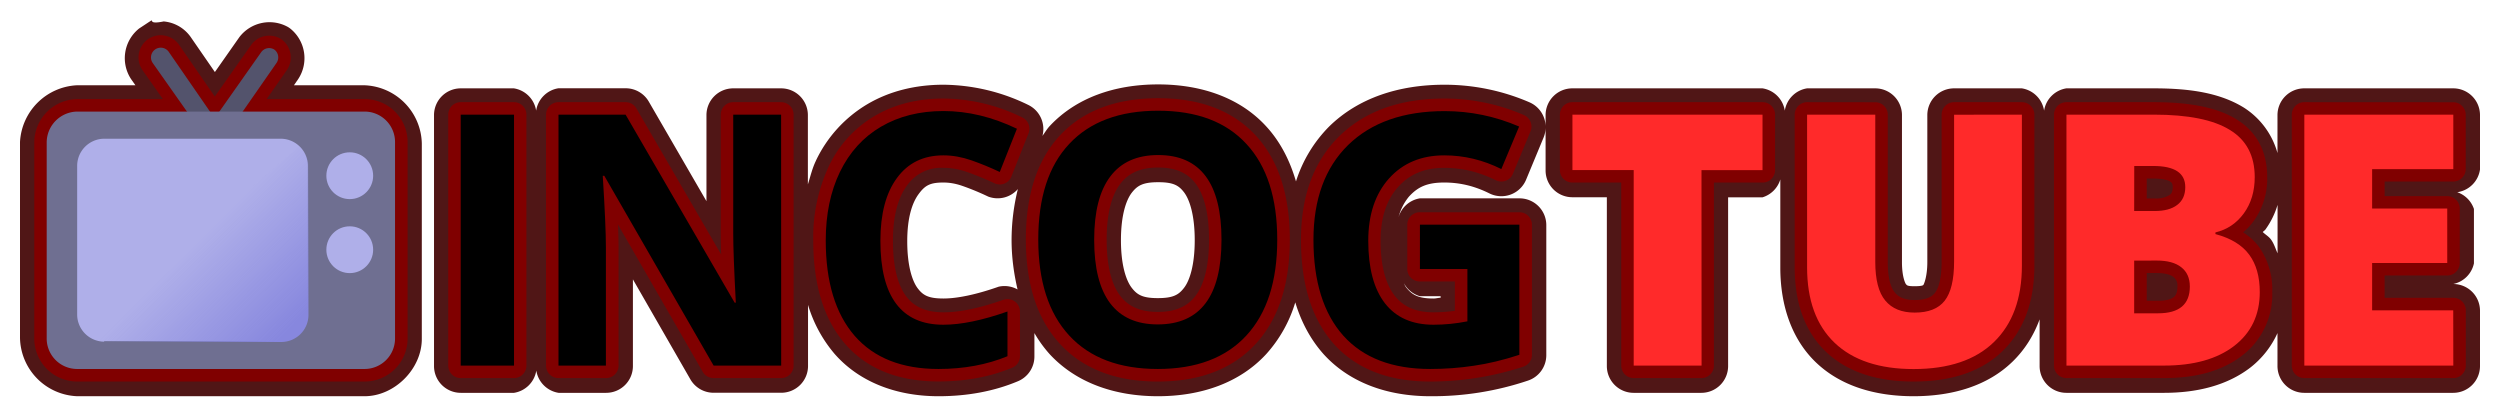 <svg xmlns="http://www.w3.org/2000/svg" viewBox="0 0 317.5 52.92"><defs><linearGradient id="a" x1="181.44" x2="177.04" y1="211.16" y2="206.77" gradientUnits="userSpaceOnUse"><stop offset="0" stop-color="#8787de"/><stop offset="1" stop-color="#8787de" stop-opacity="0"/></linearGradient></defs><path fill="#501616" d="M20.75 2.73c-2.85.57 0-1.12-3.07.88a4.82 4.82 0 0 0-1.03 6.44l.55.78H9.8a3.4 3.4 0 0 0-.05 0 7.62 7.62 0 0 0-7.21 7.21v24.94-.06a7.56 7.56 0 0 0 7.26 7.4h36.5c3.8 0 7.27-3.46 7.27-7.27V18.17v.06a7.56 7.56 0 0 0-7.27-7.4h-8.97l.53-.77a4.82 4.82 0 0 0-1.02-6.45 3.4 3.4 0 0 0-.25-.17 4.81 4.81 0 0 0-6.2 1.29l-3.1 4.42-3.08-4.46-.05-.07a4.7 4.7 0 0 0-3.4-1.9zm126.34 7.99c-5.55 0-10.42 1.7-13.77 5.28-.36.38-.62.84-.93 1.26a3.4 3.4 0 0 0-1.77-3.92 24.93 24.93 0 0 0-10.8-2.58c-3.53 0-6.84.8-9.68 2.48a16.61 16.61 0 0 0-6.52 7.17v.01c-.46.94-.7 1.99-1.02 3v-8.8a3.4 3.4 0 0 0-3.4-3.4h-6.08a3.4 3.4 0 0 0-3.4 3.4v10.93L82.4 12.91a3.4 3.4 0 0 0-2.94-1.7h-8.54a3.4 3.4 0 0 0-2.83 2.84 3.4 3.4 0 0 0-2.83-2.83h-6.74a3.4 3.4 0 0 0-3.4 3.4v31.87a3.4 3.4 0 0 0 3.4 3.4h6.76a3.4 3.4 0 0 0 2.83-2.83 3.4 3.4 0 0 0 2.83 2.83h6.04a3.4 3.4 0 0 0 3.4-3.4V35.48l7.3 12.7a3.4 3.4 0 0 0 2.95 1.7h8.59a3.4 3.4 0 0 0 3.4-3.4v-7.76a17.15 17.15 0 0 0 3.38 6.23c3.16 3.6 7.88 5.37 13.2 5.37 3.6 0 7-.61 10.07-1.9a3.4 3.4 0 0 0 2.1-3.13V42.3a15.9 15.9 0 0 0 1.94 2.68c3.33 3.6 8.2 5.34 13.74 5.34s10.42-1.73 13.75-5.34a17.14 17.14 0 0 0 3.7-6.58c.76 2.5 1.93 4.7 3.58 6.56 3.27 3.62 8.09 5.36 13.56 5.36a38.1 38.1 0 0 0 12.4-1.98 3.4 3.4 0 0 0 2.34-3.23V28.59a3.4 3.4 0 0 0-3.4-3.4h-12.66a3.4 3.4 0 0 0-2.8 2.8 6.8 6.8 0 0 1 1.4-3c1.14-1.26 2.33-1.81 4.5-1.81 1.98 0 3.84.44 5.73 1.38a3.4 3.4 0 0 0 4.66-1.73l2.24-5.4a3.4 3.4 0 0 0 .24-1.18v5.4a3.4 3.4 0 0 0 3.4 3.4h4.38v21.44a3.4 3.4 0 0 0 3.4 3.4h8.6a3.4 3.4 0 0 0 3.4-3.4V25.06h4.37a3.4 3.4 0 0 0 2.26-2.27v11.2c0 4.8 1.45 9.1 4.54 12.05 3.1 2.96 7.45 4.28 12.38 4.28 5.02 0 9.44-1.35 12.56-4.38 1.55-1.5 2.7-3.33 3.45-5.38v5.93a3.4 3.4 0 0 0 3.4 3.4h12.4c4.25 0 8.02-.96 10.94-3.19a11.6 11.6 0 0 0 3.47-4.4v4.19a3.4 3.4 0 0 0 3.4 3.4h18.92a3.4 3.4 0 0 0 3.4-3.4v-7.02a3.4 3.4 0 0 0-3.4-3.4 3.4 3.4 0 0 0 2.63-2.62v-6.91a3.4 3.4 0 0 0-2.12-2.13 3.4 3.4 0 0 0 2.89-2.88v-6.91a3.4 3.4 0 0 0-3.4-3.4h-18.92a3.4 3.4 0 0 0-3.4 3.4v4.82a10.01 10.01 0 0 0-4.28-5.78c-2.99-1.84-6.75-2.44-11.41-2.44h-11.12a3.4 3.4 0 0 0-2.83 2.83 3.4 3.4 0 0 0-2.83-2.83h-8.6a3.4 3.4 0 0 0-3.4 3.4v18.66c0 1.9-.45 2.83-.48 2.87s-.03.2-1.14.2c-.94 0-.97-.11-1.12-.3-.05-.06-.48-.9-.48-2.73v-18.7a3.4 3.4 0 0 0-3.4-3.4h-8.65a3.4 3.4 0 0 0-2.83 2.83 3.4 3.4 0 0 0-2.83-2.83h-24.15a3.4 3.4 0 0 0-3.4 3.4v1.4a3.4 3.4 0 0 0-2.03-3.02 27.18 27.18 0 0 0-10.8-2.24c-5.85 0-10.96 1.7-14.63 5.28a17.29 17.29 0 0 0-4.24 7c-.78-2.67-2-5.06-3.79-7-3.3-3.6-8.17-5.32-13.72-5.32zm0 12.42c1.92 0 2.62.4 3.31 1.32.69.93 1.33 2.88 1.33 6.05 0 3.15-.64 5.1-1.33 6.01-.7.93-1.41 1.34-3.36 1.34-1.93 0-2.63-.41-3.34-1.35-.7-.94-1.34-2.87-1.34-6s.64-5.05 1.35-6c.73-.96 1.46-1.37 3.38-1.37zm-27.27.04c.75 0 1.55.13 2.43.44 1.09.38 2.17.83 3.26 1.35a3.4 3.4 0 0 0 3.76-.96 27 27 0 0 0-.8 6.45c0 2.25.3 4.32.76 6.3a3.4 3.4 0 0 0-2.4-.35c-2.95 1.04-5.34 1.5-7 1.5-1.92 0-2.61-.4-3.3-1.32-.67-.9-1.31-2.82-1.31-5.95 0-2.95.61-4.85 1.43-5.97.83-1.14 1.48-1.49 3.17-1.49zm169.43 2.85v6.14c-.27-.6-.45-1.23-.84-1.76-.28-.38-.7-.61-1.04-.94.11-.13.27-.21.36-.35a10.4 10.4 0 0 0 1.52-3.1zm-111.22 9.29a3.4 3.4 0 0 0 2.3 2.3h2.63v.19c-.29.01-.6.1-.89.1-1.93 0-2.73-.44-3.5-1.42-.21-.28-.36-.77-.54-1.17z"/><path fill="none" stroke="maroon" stroke-linejoin="round" stroke-width="3.17" d="M20.51 6.06a1.24 1.24 0 0 0-1.1 1.96l4.33 6.15H9.81a3.94 3.94 0 0 0-3.87 3.87v24.89a3.87 3.87 0 0 0 3.87 3.94h36.5A3.87 3.87 0 0 0 50.18 43V18.11a3.87 3.87 0 0 0-3.87-3.94H30.83l4.28-6.15a1.24 1.24 0 0 0-.28-1.73 1.24 1.24 0 0 0-1.65.35l-5.31 7.53h-1.2l-5.25-7.6a1.24 1.24 0 0 0-.9-.5zm126.58 8c-4.9 0-8.67 1.4-11.3 4.2-2.61 2.8-3.92 6.85-3.92 12.15s1.3 9.37 3.92 12.2c2.62 2.84 6.37 4.26 11.25 4.26 4.89 0 8.64-1.42 11.25-4.25 2.62-2.84 3.93-6.89 3.93-12.17 0-5.29-1.3-9.34-3.9-12.16s-6.34-4.23-11.23-4.23zm-27.27.04c-3.04 0-5.7.67-7.96 2.01a13.02 13.02 0 0 0-5.19 5.73 19.7 19.7 0 0 0-1.8 8.7c0 5.26 1.22 9.3 3.68 12.12 2.45 2.8 6 4.2 10.64 4.2 3.22 0 6.14-.54 8.76-1.63v-5.66c-3.18 1.12-5.9 1.68-8.13 1.68-5.34 0-8-3.56-8-10.67 0-3.41.7-6.07 2.1-7.97a6.88 6.88 0 0 1 5.9-2.88c1.16 0 2.35.21 3.55.63s2.4.92 3.6 1.48l2.18-5.49a21.45 21.45 0 0 0-9.33-2.25zm63.64 0c-5.22 0-9.3 1.44-12.25 4.32-2.94 2.88-4.4 6.89-4.4 12.03 0 5.3 1.26 9.36 3.79 12.2 2.54 2.81 6.22 4.22 11.03 4.22a36.51 36.51 0 0 0 11.34-1.81V28.54h-12.66v5.62h6.04v6.65a21.87 21.87 0 0 1-4.3.44c-2.7 0-4.76-.91-6.18-2.73-1.41-1.83-2.12-4.48-2.12-7.94 0-3.3.88-5.95 2.64-7.9 1.76-1.97 4.1-2.95 7.02-2.95 2.51 0 4.93.58 7.26 1.74l2.24-5.4a23.68 23.68 0 0 0-9.46-1.97zm-124.95.46v31.87h6.76V14.56zm12.42 0v31.87h6.04v-15c0-1.81-.14-4.85-.42-9.1h.2l13.87 24.1h8.58V14.56h-6.08v15.09c0 1.71.11 4.64.33 8.78h-.15L79.45 14.56zm128.76 0v7.04h7.79v24.83h8.6V21.6h7.77v-7.04zm29.82 0v19.38c0 4.17 1.16 7.37 3.49 9.6 2.34 2.22 5.68 3.33 10.02 3.33 4.45 0 7.85-1.14 10.2-3.42 2.37-2.3 3.56-5.53 3.56-9.7V14.56h-8.61v18.66c0 2.3-.4 3.96-1.2 4.97-.79 1-2.06 1.5-3.82 1.5-1.64 0-2.88-.5-3.72-1.52-.85-1.02-1.27-2.65-1.27-4.9v-18.7zm32.93 0v31.87h12.4c3.75 0 6.71-.82 8.88-2.48a8.16 8.16 0 0 0 3.27-6.85 7.9 7.9 0 0 0-1.33-4.75c-.9-1.22-2.32-2.1-4.3-2.62v-.21a6.12 6.12 0 0 0 3.62-2.44 7.6 7.6 0 0 0 1.37-4.58c0-2.72-1.05-4.72-3.16-6-2.1-1.3-5.3-1.94-9.63-1.94zm30.2 0v31.87h18.93v-7.02h-10.31V33.4h9.54v-6.91h-9.54v-5.02h10.3v-6.9zm-145.55 5.13c5.36 0 8.04 3.58 8.04 10.76 0 7.17-2.7 10.75-8.09 10.75-2.69 0-4.7-.9-6.06-2.7-1.35-1.8-2.02-4.49-2.02-8.05s.68-6.24 2.04-8.04c1.37-1.82 3.4-2.72 6.09-2.72zm123.96 1.4h2.42c2.7 0 4.05.88 4.05 2.67 0 1-.34 1.76-1.02 2.27a4.7 4.7 0 0 1-2.86.76h-2.59zm0 12h2.86c1.36 0 2.4.29 3.11.85a2.91 2.91 0 0 1 1.1 2.44c0 2.27-1.35 3.4-4.04 3.4h-3.03z"/><path d="M58.51 46.43V14.56h6.77v31.87zm40.7 0h-8.58l-13.88-24.1h-.2q.4 6.38.4 9.1v15h-6.02V14.56h8.52L93.3 38.44h.15q-.33-6.22-.33-8.79V14.56h6.08zm20.6-26.7q-3.8 0-5.9 2.88-2.1 2.85-2.1 7.97 0 10.66 8 10.66 3.37 0 8.14-1.68v5.68q-3.93 1.62-8.77 1.62-6.95 0-10.63-4.2-3.68-4.24-3.68-12.12 0-4.97 1.8-8.7 1.82-3.75 5.2-5.74 3.4-2 7.95-2 4.64 0 9.33 2.25l-2.18 5.49q-1.8-.85-3.6-1.48-1.82-.63-3.55-.63zm42.4 10.72q0 7.91-3.92 12.16t-11.25 4.25q-7.32 0-11.24-4.24-3.94-4.26-3.94-12.21 0-7.96 3.94-12.14 3.94-4.21 11.28-4.21 7.35 0 11.23 4.24 3.9 4.22 3.9 12.15zm-23.25 0q0 5.35 2.02 8.05 2.03 2.7 6.05 2.7 8.1 0 8.1-10.75 0-10.76-8.04-10.76-4.04 0-6.08 2.72-2.05 2.7-2.05 8.04zm41.37-1.92h12.63v16.53q-3.06 1-5.79 1.39-2.7.41-5.54.41-7.22 0-11.02-4.22-3.8-4.26-3.8-12.19 0-7.71 4.4-12.03 4.42-4.31 12.26-4.31 4.9 0 9.46 1.96l-2.26 5.4q-3.48-1.74-7.25-1.74-4.38 0-7.02 2.94-2.63 2.95-2.63 7.91 0 5.2 2.12 7.94 2.12 2.72 6.17 2.72 2.12 0 4.3-.43v-6.65h-6.03z"/><path fill="#ff2a2a" d="M216.1 46.43h-8.62V21.6h-7.78v-7.04h24.14v7.05h-7.75zm40.68-31.87v19.18q0 6.26-3.55 9.7-3.53 3.43-10.2 3.43-6.53 0-10.03-3.33-3.5-3.34-3.5-9.6V14.56h8.66v18.7q0 3.39 1.27 4.91 1.26 1.53 3.73 1.53 2.63 0 3.81-1.5 1.2-1.53 1.2-4.98V14.57zm5.66 0h11.12q6.5 0 9.63 1.94 3.16 1.92 3.16 6 0 2.68-1.37 4.58-1.38 1.9-3.62 2.44v.21q2.96.79 4.3 2.63 1.33 1.81 1.33 4.74 0 4.34-3.27 6.85-3.25 2.48-8.88 2.48h-12.4zm8.6 12.24h2.6q1.86 0 2.86-.77 1.03-.77 1.03-2.27 0-2.68-4.06-2.68h-2.42zm0 6.3v6.69h3.04q4.03 0 4.03-3.4 0-1.6-1.09-2.45-1.07-.85-3.12-.85zm40.53 13.33h-18.92V14.56h18.92v6.92h-10.31v5h9.54v6.92h-9.54v6.01h10.3z"/><path fill="#53536c" d="M26.67 16.24a1.24 1.24 0 0 1-1.66-.27l-5.6-7.95a1.24 1.24 0 0 1 .28-1.73 1.24 1.24 0 0 1 1.73.28l5.53 8.01a1.24 1.24 0 0 1-.28 1.66zm1.17 0a1.24 1.24 0 0 0 1.73-.27l5.53-7.95a1.24 1.24 0 0 0-.27-1.73 1.24 1.24 0 0 0-1.66.34l-5.6 7.95a1.24 1.24 0 0 0 .27 1.66z"/><path fill="#6f6f91" d="M9.8 46.86h36.5A3.87 3.87 0 0 0 50.17 43V18.11a3.87 3.87 0 0 0-3.87-3.94H9.8a3.94 3.94 0 0 0-3.87 3.87v24.88a3.87 3.87 0 0 0 3.87 3.94z"/><g fill="#afafe9" transform="translate(5.93 4.35) scale(.691)"><circle cx="55.7" cy="26" r="4.3"/><circle cx="55.7" cy="39.6" r="4.3"/><path d="M10.5 56.4H43a5 5 0 0 0 5-4.9V24.2a5 5 0 0 0-5-5H10.5a5 5 0 0 0-4.9 5v27.3a5 5 0 0 0 5 5z"/></g><path fill="url(#a)" d="m181.84 202.33-10.45 9.02a1.32 1.32 0 0 0 1 .48h8.6a1.32 1.32 0 0 0 1.32-1.3v-7.22c0-.4-.18-.74-.45-.98z" transform="translate(-437.2 -510.08) scale(2.613)"/></svg>